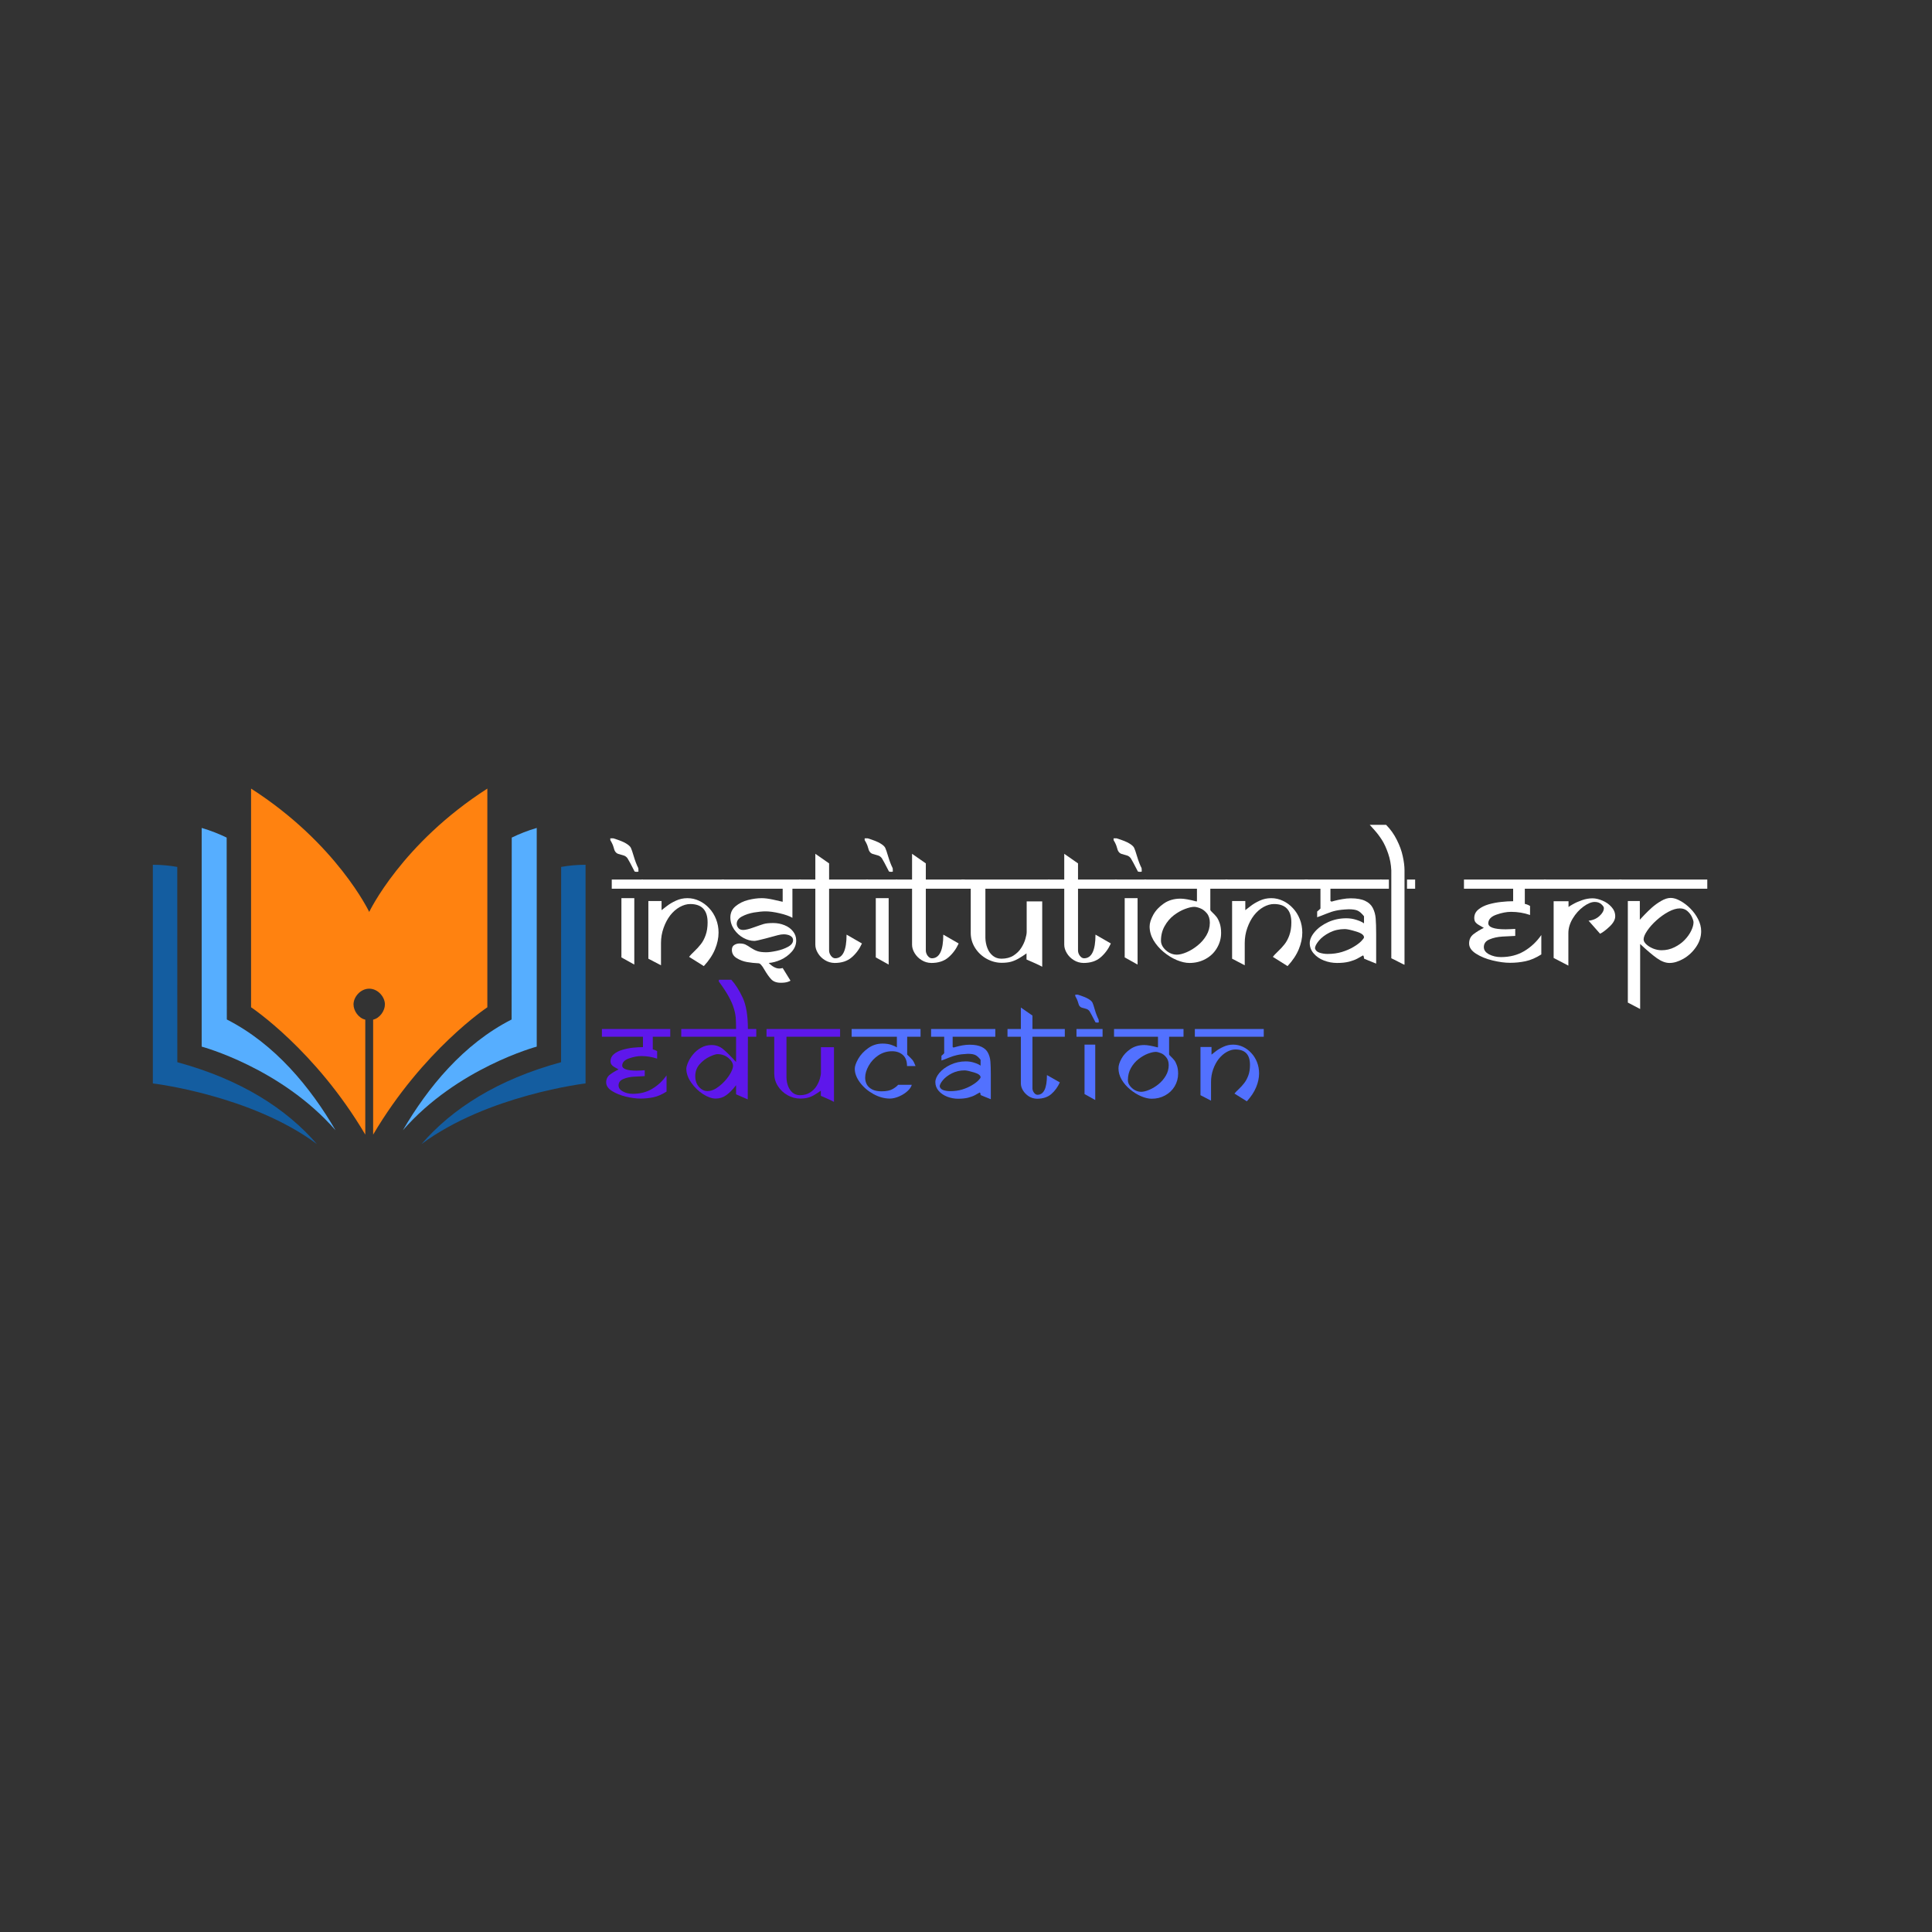<svg xmlns="http://www.w3.org/2000/svg" xmlns:xlink="http://www.w3.org/1999/xlink" width="500" zoomAndPan="magnify" viewBox="0 0 375 375" height="500" preserveAspectRatio="xMidYMid meet" version="1.0"><rect x="0" y="0" width="375" height="375" fill="#333333" stroke="none"/><defs><g/><clipPath id="id1"><path d="M 29.664 167 L 62 167 L 62 222.066 L 29.664 222.066 Z M 29.664 167 " clip-rule="nonzero"/></clipPath><clipPath id="id2"><path d="M 81 167 L 113.664 167 L 113.664 222.066 L 81 222.066 Z M 81 167 " clip-rule="nonzero"/></clipPath><clipPath id="id3"><path d="M 48 153.066 L 95 153.066 L 95 221 L 48 221 Z M 48 153.066 " clip-rule="nonzero"/></clipPath></defs><g clip-path="url(#id1)"><path fill="rgb(7.84%, 36.469%, 62.749%)" d="M 34.418 206.172 L 34.406 168.27 C 32.953 168.008 31.387 167.852 29.668 167.852 L 29.668 210.293 C 29.668 210.293 48.703 212.539 61.512 222.062 C 55.594 215.211 46.754 209.523 34.418 206.172 " fill-opacity="1" fill-rule="nonzero"/></g><path fill="rgb(33.73%, 68.239%, 100%)" d="M 44.027 197.883 L 43.996 162.578 C 42.516 161.855 40.906 161.219 39.145 160.703 L 39.145 203.148 C 39.145 203.148 54.555 207.266 65.129 219.387 C 60.273 211.066 53.402 202.652 44.027 197.883 " fill-opacity="1" fill-rule="nonzero"/><g clip-path="url(#id2)"><path fill="rgb(7.84%, 36.469%, 62.749%)" d="M 108.906 206.172 L 108.918 168.27 C 110.371 168.008 111.938 167.852 113.656 167.852 L 113.656 210.293 C 113.656 210.293 94.625 212.539 81.816 222.062 C 87.734 215.211 96.574 209.523 108.906 206.172 " fill-opacity="1" fill-rule="nonzero"/></g><path fill="rgb(33.73%, 68.239%, 100%)" d="M 99.301 197.883 L 99.328 162.578 C 100.812 161.855 102.418 161.219 104.18 160.703 L 104.18 203.148 C 104.18 203.148 88.77 207.266 78.195 219.387 C 83.051 211.066 89.926 202.652 99.301 197.883 " fill-opacity="1" fill-rule="nonzero"/><g clip-path="url(#id3)"><path fill="rgb(100%, 50.98%, 6.27%)" d="M 71.664 177.004 C 71.664 177.004 65.375 163.738 48.734 153.066 L 48.734 195.512 C 48.734 195.512 61.184 203.766 70.902 220.227 L 70.902 197.914 C 69.59 197.617 68.617 196.188 68.617 194.957 C 68.617 193.496 69.98 191.902 71.664 191.902 C 73.344 191.902 74.711 193.496 74.711 194.957 C 74.711 196.188 73.734 197.617 72.426 197.914 L 72.426 220.227 C 82.145 203.766 94.594 195.512 94.594 195.512 L 94.594 153.066 C 77.953 163.738 71.664 177.004 71.664 177.004 " fill-opacity="1" fill-rule="nonzero"/></g><g fill="rgb(36.859%, 9.019%, 92.159%)" fill-opacity="1"><g transform="translate(117.002, 213.232)"><g><path d="M 13.094 -12 L 9.703 -12 L 9.703 -9.547 C 9.922 -9.492 10.102 -9.43 10.25 -9.359 C 10.406 -9.297 10.504 -9.25 10.547 -9.219 L 10.547 -7.75 C 9.555 -8.082 8.531 -8.25 7.469 -8.25 C 6.738 -8.25 5.945 -8.098 5.094 -7.797 C 4.238 -7.504 3.797 -7.047 3.766 -6.422 C 3.766 -5.754 4.707 -5.422 6.594 -5.422 C 6.75 -5.422 7.016 -5.43 7.391 -5.453 C 7.773 -5.473 8.023 -5.488 8.141 -5.5 L 8.141 -4.359 C 7.547 -4.336 6.859 -4.301 6.078 -4.25 C 5.297 -4.207 4.598 -4.055 3.984 -3.797 C 3.367 -3.547 3.062 -3.129 3.062 -2.547 C 3.062 -2.066 3.344 -1.676 3.906 -1.375 C 4.477 -1.07 5.117 -0.922 5.828 -0.922 C 7.266 -0.922 8.523 -1.25 9.609 -1.906 C 10.703 -2.562 11.625 -3.426 12.375 -4.5 L 12.375 -1.359 C 11.5 -0.797 10.648 -0.426 9.828 -0.25 C 9.004 -0.082 8.164 0 7.312 0 C 6.477 0 5.535 -0.125 4.484 -0.375 C 3.43 -0.633 2.531 -1 1.781 -1.469 C 1.031 -1.945 0.656 -2.504 0.656 -3.141 C 0.656 -3.773 0.895 -4.273 1.375 -4.641 C 1.863 -5.016 2.426 -5.352 3.062 -5.656 C 2.727 -5.844 2.453 -6 2.234 -6.125 C 2.016 -6.25 1.836 -6.398 1.703 -6.578 C 1.566 -6.754 1.5 -6.984 1.5 -7.266 C 1.5 -7.805 1.719 -8.258 2.156 -8.625 C 2.602 -9 3.16 -9.281 3.828 -9.469 C 4.492 -9.664 5.172 -9.801 5.859 -9.875 C 6.547 -9.945 7.191 -9.984 7.797 -9.984 L 7.797 -12 L -0.172 -12 L -0.172 -13.5 L 13.094 -13.5 Z M 13.094 -12 "/></g></g></g><g fill="rgb(36.859%, 9.019%, 92.159%)" fill-opacity="1"><g transform="translate(132.48, 213.232)"><g><path d="M 14.312 -12 L 12.688 -12 L 12.656 0.156 L 10.391 -0.828 L 10.391 -2.594 C 9.734 -1.738 9.098 -1.094 8.484 -0.656 C 7.879 -0.219 7.195 0 6.438 0 C 5.707 0 4.891 -0.285 3.984 -0.859 C 3.086 -1.441 2.32 -2.188 1.688 -3.094 C 1.051 -4 0.734 -4.906 0.734 -5.812 C 0.754 -6.145 0.875 -6.562 1.094 -7.062 C 1.312 -7.57 1.633 -8.082 2.062 -8.594 C 2.488 -9.113 3.004 -9.539 3.609 -9.875 C 4.211 -10.219 4.891 -10.391 5.641 -10.391 C 6.492 -10.391 7.234 -10.129 7.859 -9.609 C 8.484 -9.098 9.328 -8.258 10.391 -7.094 L 10.391 -12 L -0.25 -12 L -0.25 -13.5 L 10.391 -13.5 C 10.391 -14.363 10.367 -15.078 10.328 -15.641 C 10.285 -16.211 10.16 -16.836 9.953 -17.516 C 9.754 -18.191 9.422 -18.957 8.953 -19.812 C 8.484 -20.664 7.859 -21.617 7.078 -22.672 C 7.047 -22.672 7.031 -22.738 7.031 -22.875 C 7.031 -22.969 7.051 -23.031 7.094 -23.062 L 9.469 -23.062 C 10.258 -22.195 10.992 -21.039 11.672 -19.594 C 12.348 -18.156 12.688 -16.125 12.688 -13.5 L 14.312 -13.5 Z M 9.797 -6.344 C 9.797 -6.863 9.5 -7.375 8.906 -7.875 C 8.312 -8.375 7.602 -8.625 6.781 -8.625 C 6.469 -8.625 5.957 -8.457 5.25 -8.125 C 4.551 -7.801 3.91 -7.316 3.328 -6.672 C 2.754 -6.023 2.469 -5.254 2.469 -4.359 C 2.469 -3.504 2.707 -2.805 3.188 -2.266 C 3.676 -1.723 4.227 -1.453 4.844 -1.453 C 5.551 -1.453 6.289 -1.754 7.062 -2.359 C 7.844 -2.961 8.492 -3.656 9.016 -4.438 C 9.535 -5.227 9.797 -5.863 9.797 -6.344 Z M 9.797 -6.344 "/></g></g></g><g fill="rgb(36.859%, 9.019%, 92.159%)" fill-opacity="1"><g transform="translate(149.14, 213.232)"><g><path d="M 13.922 -12 L 3.516 -12 L 3.516 -4.031 C 3.535 -3.445 3.645 -2.895 3.844 -2.375 C 4.051 -1.863 4.348 -1.445 4.734 -1.125 C 5.129 -0.812 5.594 -0.656 6.125 -0.656 C 6.895 -0.656 7.547 -0.828 8.078 -1.172 C 8.617 -1.516 9.039 -1.93 9.344 -2.422 C 9.656 -2.922 9.875 -3.406 10 -3.875 C 10.133 -4.344 10.203 -4.723 10.203 -5.016 L 10.203 -9.969 L 12.734 -9.969 L 12.734 0.641 C 12.555 0.535 12.18 0.352 11.609 0.094 C 11.035 -0.156 10.562 -0.363 10.188 -0.531 L 10.188 -1.531 C 9.75 -1.219 9.328 -0.941 8.922 -0.703 C 8.516 -0.461 8.098 -0.285 7.672 -0.172 C 7.242 -0.055 6.742 0 6.172 0 C 5.336 0 4.531 -0.211 3.75 -0.641 C 2.969 -1.078 2.336 -1.664 1.859 -2.406 C 1.379 -3.156 1.141 -3.969 1.141 -4.844 L 1.141 -12 L -0.359 -12 L -0.359 -13.5 L 13.922 -13.5 Z M 13.922 -12 "/></g></g></g><g fill="rgb(32.159%, 44.31%, 100%)" fill-opacity="1"><g transform="translate(165.506, 213.232)"><g><path d="M 13.172 -12 L 10.578 -12 L 10.578 -8.531 C 11.109 -8.031 11.457 -7.676 11.625 -7.469 C 11.789 -7.258 11.984 -6.875 12.203 -6.312 L 10.547 -6.312 C 10.547 -7.27 10.273 -7.988 9.734 -8.469 C 9.191 -8.945 8.5 -9.188 7.656 -9.188 C 6.676 -9.188 5.785 -8.922 4.984 -8.391 C 4.191 -7.859 3.566 -7.188 3.109 -6.375 C 2.648 -5.57 2.422 -4.797 2.422 -4.047 C 2.422 -3.586 2.523 -3.156 2.734 -2.75 C 2.953 -2.352 3.297 -2.031 3.766 -1.781 C 4.242 -1.531 4.859 -1.406 5.609 -1.406 C 6.555 -1.406 7.289 -1.562 7.812 -1.875 C 8.332 -2.195 8.664 -2.461 8.812 -2.672 L 11.469 -2.672 C 11.363 -2.266 11.082 -1.852 10.625 -1.438 C 10.176 -1.031 9.629 -0.688 8.984 -0.406 C 8.336 -0.133 7.75 0 7.219 0 C 6.164 0 5.102 -0.289 4.031 -0.875 C 2.969 -1.457 2.098 -2.203 1.422 -3.109 C 0.742 -4.016 0.406 -4.906 0.406 -5.781 C 0.406 -6.281 0.629 -6.926 1.078 -7.719 C 1.535 -8.508 2.176 -9.195 3 -9.781 C 3.82 -10.375 4.758 -10.672 5.812 -10.672 C 6.488 -10.672 7.066 -10.582 7.547 -10.406 C 8.023 -10.238 8.367 -10.082 8.578 -9.938 L 8.578 -12 L -0.203 -12 L -0.203 -13.5 L 13.172 -13.5 Z M 13.172 -12 "/></g></g></g><g fill="rgb(32.159%, 44.31%, 100%)" fill-opacity="1"><g transform="translate(181.034, 213.232)"><g><path d="M 12.156 -12 L 3.875 -12 L 3.875 -10.016 C 3.914 -10.016 3.945 -9.992 3.969 -9.953 C 3.988 -9.922 4.016 -9.906 4.047 -9.906 C 4.035 -9.906 4.207 -9.953 4.562 -10.047 C 4.914 -10.148 5.32 -10.242 5.781 -10.328 C 6.25 -10.41 6.707 -10.453 7.156 -10.453 C 8.145 -10.453 8.926 -10.312 9.5 -10.031 C 10.07 -9.758 10.484 -9.375 10.734 -8.875 C 10.992 -8.383 11.148 -7.828 11.203 -7.203 C 11.254 -6.586 11.281 -5.738 11.281 -4.656 L 11.281 0.125 C 10.645 -0.125 10.191 -0.305 9.922 -0.422 C 9.648 -0.535 9.441 -0.625 9.297 -0.688 C 9.297 -0.945 9.242 -1.113 9.141 -1.188 C 8.867 -1.031 8.562 -0.859 8.219 -0.672 C 7.875 -0.484 7.426 -0.316 6.875 -0.172 C 6.332 -0.035 5.688 0.031 4.938 0.031 C 4.219 0.031 3.516 -0.098 2.828 -0.359 C 2.141 -0.629 1.582 -1.008 1.156 -1.5 C 0.727 -2 0.516 -2.562 0.516 -3.188 C 0.516 -3.758 0.781 -4.363 1.312 -5 C 1.852 -5.633 2.578 -6.16 3.484 -6.578 C 4.391 -7.004 5.375 -7.219 6.438 -7.219 C 7.02 -7.219 7.57 -7.129 8.094 -6.953 C 8.625 -6.785 9.023 -6.598 9.297 -6.391 L 9.297 -7.531 C 8.953 -7.977 8.617 -8.281 8.297 -8.438 C 7.984 -8.602 7.492 -8.688 6.828 -8.688 C 5.953 -8.645 5.266 -8.566 4.766 -8.453 C 4.266 -8.348 3.723 -8.176 3.141 -7.938 C 2.566 -7.695 2.086 -7.516 1.703 -7.391 L 1.703 -8.312 C 1.766 -8.352 1.848 -8.422 1.953 -8.516 C 2.055 -8.609 2.125 -8.676 2.156 -8.719 C 2.195 -8.758 2.223 -8.785 2.234 -8.797 L 2.234 -12 L -0.312 -12 L -0.312 -13.5 L 12.156 -13.5 Z M 9.297 -4.125 C 9.297 -4.508 8.867 -4.828 8.016 -5.078 C 7.16 -5.336 6.551 -5.469 6.188 -5.469 C 5.289 -5.469 4.473 -5.281 3.734 -4.906 C 2.992 -4.531 2.41 -4.086 1.984 -3.578 C 1.566 -3.078 1.359 -2.664 1.359 -2.344 C 1.453 -2 1.703 -1.758 2.109 -1.625 C 2.516 -1.5 2.945 -1.438 3.406 -1.438 C 4.25 -1.438 5.031 -1.547 5.75 -1.766 C 6.469 -1.992 7.094 -2.27 7.625 -2.594 C 8.164 -2.914 8.578 -3.223 8.859 -3.516 C 9.148 -3.816 9.297 -4.02 9.297 -4.125 Z M 9.297 -4.125 "/></g></g></g><g fill="rgb(32.159%, 44.31%, 100%)" fill-opacity="1"><g transform="translate(195.68, 213.232)"><g><path d="M 11 -12 L 4.719 -12 L 4.719 -1.984 C 4.719 -1.691 4.816 -1.41 5.016 -1.141 C 5.223 -0.867 5.445 -0.734 5.688 -0.734 C 6.914 -0.734 7.531 -2.008 7.531 -4.562 L 10.031 -3.141 C 9.625 -2.234 9.07 -1.477 8.375 -0.875 C 7.676 -0.27 6.754 0.031 5.609 0.031 C 5.035 0.02 4.508 -0.129 4.031 -0.422 C 3.562 -0.723 3.18 -1.102 2.891 -1.562 C 2.609 -2.02 2.469 -2.477 2.469 -2.938 L 2.469 -12 L -0.125 -12 L -0.125 -13.5 L 2.469 -13.5 L 2.469 -17.672 L 4.719 -16.109 L 4.719 -13.5 L 11 -13.5 Z M 11 -12 "/></g></g></g><g fill="rgb(32.159%, 44.31%, 100%)" fill-opacity="1"><g transform="translate(209.069, 213.232)"><g><path d="M 4.203 -14.797 C 4.172 -14.766 4.078 -14.75 3.922 -14.75 C 3.785 -14.75 3.664 -14.766 3.562 -14.797 C 2.969 -15.961 2.586 -16.676 2.422 -16.938 C 2.242 -17.188 2.016 -17.348 1.734 -17.422 C 1.453 -17.492 1.188 -17.566 0.938 -17.641 C 0.695 -17.711 0.504 -17.875 0.359 -18.125 C 0.328 -18.176 0.266 -18.367 0.172 -18.703 C 0.078 -19.047 -0.098 -19.441 -0.359 -19.891 L -0.359 -20.172 L 0.125 -20.172 C 1.094 -19.867 1.781 -19.594 2.188 -19.344 C 2.594 -19.102 2.852 -18.867 2.969 -18.641 C 3.082 -18.422 3.238 -17.953 3.438 -17.234 C 3.645 -16.523 3.891 -15.891 4.172 -15.328 C 4.18 -15.254 4.188 -15.188 4.188 -15.125 C 4.195 -15.062 4.203 -14.953 4.203 -14.797 Z M 4.938 -12 L -0.125 -12 L -0.125 -13.5 L 4.938 -13.5 Z M 3.516 0.281 L 1.438 -0.875 L 1.438 -10.469 L 3.516 -10.469 Z M 3.516 0.281 "/></g></g></g><g fill="rgb(32.159%, 44.31%, 100%)" fill-opacity="1"><g transform="translate(216.454, 213.232)"><g><path d="M 13.266 -12 L 10.469 -12 L 10.469 -8.578 C 10.469 -8.504 10.586 -8.359 10.828 -8.141 C 11.066 -7.922 11.273 -7.695 11.453 -7.469 C 11.641 -7.25 11.812 -6.914 11.969 -6.469 C 12.133 -6.031 12.219 -5.488 12.219 -4.844 C 12.219 -3.957 11.992 -3.133 11.547 -2.375 C 11.098 -1.625 10.477 -1.035 9.688 -0.609 C 8.906 -0.18 8.039 0.031 7.094 0.031 C 6.477 0.031 5.789 -0.129 5.031 -0.453 C 4.281 -0.773 3.566 -1.219 2.891 -1.781 C 2.211 -2.344 1.664 -2.977 1.25 -3.688 C 0.844 -4.395 0.641 -5.125 0.641 -5.875 C 0.641 -6.426 0.836 -7.055 1.234 -7.766 C 1.629 -8.484 2.203 -9.098 2.953 -9.609 C 3.703 -10.129 4.602 -10.391 5.656 -10.391 C 6.238 -10.391 7.098 -10.238 8.234 -9.938 C 8.285 -9.938 8.312 -9.969 8.312 -10.031 L 8.312 -12 L -0.219 -12 L -0.219 -13.5 L 13.266 -13.5 Z M 10.391 -6.484 C 10.391 -7.117 10.227 -7.629 9.906 -8.016 C 9.594 -8.41 9.238 -8.68 8.844 -8.828 C 8.445 -8.984 8.125 -9.062 7.875 -9.062 C 7.477 -9.062 6.973 -8.945 6.359 -8.719 C 5.754 -8.488 5.148 -8.141 4.547 -7.672 C 3.953 -7.211 3.457 -6.633 3.062 -5.938 C 2.664 -5.238 2.469 -4.445 2.469 -3.562 C 2.469 -3.195 2.594 -2.844 2.844 -2.5 C 3.094 -2.156 3.414 -1.867 3.812 -1.641 C 4.219 -1.422 4.629 -1.312 5.047 -1.312 C 5.473 -1.312 6 -1.441 6.625 -1.703 C 7.258 -1.973 7.859 -2.336 8.422 -2.797 C 8.992 -3.266 9.461 -3.812 9.828 -4.438 C 10.203 -5.07 10.391 -5.754 10.391 -6.484 Z M 10.391 -6.484 "/></g></g></g><g fill="rgb(32.159%, 44.31%, 100%)" fill-opacity="1"><g transform="translate(232.044, 213.232)"><g><path d="M 13.25 -12 L -0.125 -12 L -0.125 -13.5 L 13.25 -13.5 Z M 10.578 -6.547 C 10.578 -8.535 9.633 -9.531 7.75 -9.531 C 7.195 -9.531 6.633 -9.367 6.062 -9.047 C 5.488 -8.723 4.973 -8.273 4.516 -7.703 C 4.066 -7.129 3.703 -6.445 3.422 -5.656 C 3.148 -4.875 3.016 -4.055 3.016 -3.203 L 3.016 0.406 L 0.969 -0.656 L 0.969 -10.016 L 3.109 -10.016 L 3.109 -8.531 C 3.285 -8.664 3.57 -8.891 3.969 -9.203 C 4.375 -9.516 4.863 -9.801 5.438 -10.062 C 6.02 -10.332 6.645 -10.469 7.312 -10.469 C 7.969 -10.469 8.598 -10.328 9.203 -10.047 C 9.805 -9.766 10.344 -9.367 10.812 -8.859 C 11.289 -8.359 11.664 -7.766 11.938 -7.078 C 12.207 -6.398 12.344 -5.672 12.344 -4.891 C 12.344 -4.004 12.148 -3.102 11.766 -2.188 C 11.391 -1.281 10.789 -0.375 9.969 0.531 L 7.562 -0.969 C 7.707 -1.164 7.984 -1.453 8.391 -1.828 C 8.797 -2.211 9.148 -2.602 9.453 -3 C 9.766 -3.395 10.031 -3.883 10.25 -4.469 C 10.469 -5.051 10.578 -5.742 10.578 -6.547 Z M 10.578 -6.547 "/></g></g></g><g fill="rgb(100%, 100%, 100%)" fill-opacity="1"><g transform="translate(118.898, 186.879)"><g><path d="M 5.031 -17.719 C 4.988 -17.676 4.875 -17.656 4.688 -17.656 C 4.531 -17.656 4.395 -17.676 4.281 -17.719 C 3.562 -19.125 3.102 -19.977 2.906 -20.281 C 2.688 -20.582 2.41 -20.773 2.078 -20.859 C 1.742 -20.953 1.43 -21.039 1.141 -21.125 C 0.848 -21.207 0.613 -21.406 0.438 -21.719 C 0.395 -21.77 0.316 -22 0.203 -22.406 C 0.098 -22.812 -0.113 -23.281 -0.438 -23.812 L -0.438 -24.156 L 0.156 -24.156 C 1.312 -23.801 2.129 -23.473 2.609 -23.172 C 3.098 -22.879 3.41 -22.598 3.547 -22.328 C 3.68 -22.055 3.875 -21.492 4.125 -20.641 C 4.375 -19.797 4.664 -19.035 5 -18.359 C 5.008 -18.273 5.016 -18.191 5.016 -18.109 C 5.023 -18.035 5.031 -17.906 5.031 -17.719 Z M 5.906 -14.375 L -0.156 -14.375 L -0.156 -16.156 L 5.906 -16.156 Z M 4.219 0.344 L 1.719 -1.047 L 1.719 -12.547 L 4.219 -12.547 Z M 4.219 0.344 "/></g></g></g><g fill="rgb(100%, 100%, 100%)" fill-opacity="1"><g transform="translate(124.69, 186.879)"><g><path d="M 15.859 -14.375 L -0.156 -14.375 L -0.156 -16.156 L 15.859 -16.156 Z M 12.656 -7.828 C 12.656 -10.211 11.531 -11.406 9.281 -11.406 C 8.625 -11.406 7.945 -11.211 7.25 -10.828 C 6.562 -10.441 5.945 -9.906 5.406 -9.219 C 4.875 -8.531 4.441 -7.711 4.109 -6.766 C 3.773 -5.828 3.609 -4.852 3.609 -3.844 L 3.609 0.484 L 1.156 -0.797 L 1.156 -11.984 L 3.719 -11.984 L 3.719 -10.219 C 3.926 -10.375 4.27 -10.641 4.75 -11.016 C 5.238 -11.398 5.828 -11.75 6.516 -12.062 C 7.203 -12.383 7.945 -12.547 8.75 -12.547 C 9.539 -12.547 10.297 -12.375 11.016 -12.031 C 11.742 -11.695 12.391 -11.223 12.953 -10.609 C 13.523 -10.004 13.973 -9.289 14.297 -8.469 C 14.617 -7.656 14.781 -6.785 14.781 -5.859 C 14.781 -4.805 14.551 -3.727 14.094 -2.625 C 13.645 -1.531 12.922 -0.441 11.922 0.641 L 9.062 -1.156 C 9.238 -1.395 9.566 -1.742 10.047 -2.203 C 10.535 -2.66 10.961 -3.125 11.328 -3.594 C 11.703 -4.062 12.016 -4.645 12.266 -5.344 C 12.523 -6.051 12.656 -6.879 12.656 -7.828 Z M 12.656 -7.828 "/></g></g></g><g fill="rgb(100%, 100%, 100%)" fill-opacity="1"><g transform="translate(140.308, 186.879)"><g><path d="M 15.125 -14.375 L 13.5 -14.375 L 13.5 -8.734 C 12.926 -9.066 12.102 -9.359 11.031 -9.609 C 9.957 -9.859 9.047 -9.984 8.297 -9.984 C 7.672 -9.984 6.922 -9.91 6.047 -9.766 C 5.18 -9.617 4.406 -9.363 3.719 -9 C 3.031 -8.633 2.688 -8.156 2.688 -7.562 C 2.688 -7.312 2.785 -7.051 2.984 -6.781 C 3.191 -6.508 3.508 -6.375 3.938 -6.375 C 4.395 -6.375 5.066 -6.535 5.953 -6.859 C 6.848 -7.18 7.504 -7.406 7.922 -7.531 C 8.348 -7.656 8.969 -7.719 9.781 -7.719 C 10.551 -7.719 11.281 -7.578 11.969 -7.297 C 12.656 -7.023 13.203 -6.629 13.609 -6.109 C 14.023 -5.598 14.234 -5.004 14.234 -4.328 C 14.234 -3.523 13.941 -2.797 13.359 -2.141 C 12.773 -1.484 12.07 -0.969 11.25 -0.594 C 10.426 -0.227 9.645 -0.02 8.906 0.031 C 9.625 0.75 10.305 1.109 10.953 1.109 C 11.16 1.109 11.379 1.078 11.609 1.016 L 13.125 3.469 C 13.039 3.539 12.848 3.625 12.547 3.719 C 12.242 3.82 11.805 3.875 11.234 3.875 C 10.41 3.875 9.785 3.641 9.359 3.172 C 8.93 2.703 8.488 2.07 8.031 1.281 C 7.582 0.488 7.211 0.094 6.922 0.094 C 6.18 0.062 5.445 -0.016 4.719 -0.141 C 3.988 -0.266 3.312 -0.52 2.688 -0.906 C 2.062 -1.289 1.75 -1.82 1.75 -2.5 C 1.75 -2.945 1.898 -3.266 2.203 -3.453 C 2.504 -3.648 2.848 -3.75 3.234 -3.75 C 3.711 -3.75 4.094 -3.68 4.375 -3.547 C 4.664 -3.41 5.02 -3.195 5.438 -2.906 C 5.863 -2.625 6.285 -2.41 6.703 -2.266 C 7.129 -2.117 7.703 -2.047 8.422 -2.047 C 8.922 -2.047 9.586 -2.133 10.422 -2.312 C 11.266 -2.488 12.008 -2.754 12.656 -3.109 C 13.301 -3.461 13.625 -3.891 13.625 -4.391 C 13.625 -4.672 13.523 -4.895 13.328 -5.062 C 13.129 -5.238 12.898 -5.359 12.641 -5.422 C 12.379 -5.492 12.113 -5.531 11.844 -5.531 C 11.469 -5.531 11.07 -5.473 10.656 -5.359 C 10.25 -5.254 9.457 -5.039 8.281 -4.719 C 7.102 -4.406 6.379 -4.25 6.109 -4.25 C 5.422 -4.25 4.719 -4.441 4 -4.828 C 3.281 -5.223 2.676 -5.77 2.188 -6.469 C 1.707 -7.176 1.461 -7.945 1.453 -8.781 C 1.453 -9.688 1.789 -10.422 2.469 -10.984 C 3.145 -11.547 3.953 -11.945 4.891 -12.188 C 5.836 -12.426 6.727 -12.547 7.562 -12.547 C 8.125 -12.547 8.828 -12.457 9.672 -12.281 C 10.523 -12.102 11.172 -11.957 11.609 -11.844 L 11.609 -14.375 L -0.234 -14.375 L -0.234 -16.156 L 15.125 -16.156 Z M 15.125 -14.375 "/></g></g></g><g fill="rgb(100%, 100%, 100%)" fill-opacity="1"><g transform="translate(155.287, 186.879)"><g><path d="M 13.188 -14.375 L 5.641 -14.375 L 5.641 -2.391 C 5.641 -2.035 5.758 -1.691 6 -1.359 C 6.25 -1.035 6.52 -0.875 6.812 -0.875 C 8.289 -0.875 9.031 -2.406 9.031 -5.469 L 12.016 -3.75 C 11.523 -2.664 10.859 -1.766 10.016 -1.047 C 9.18 -0.328 8.082 0.031 6.719 0.031 C 6.031 0.02 5.398 -0.16 4.828 -0.516 C 4.254 -0.867 3.801 -1.32 3.469 -1.875 C 3.133 -2.426 2.969 -2.973 2.969 -3.516 L 2.969 -14.375 L -0.156 -14.375 L -0.156 -16.156 L 2.969 -16.156 L 2.969 -21.156 L 5.641 -19.297 L 5.641 -16.156 L 13.188 -16.156 Z M 13.188 -14.375 "/></g></g></g><g fill="rgb(100%, 100%, 100%)" fill-opacity="1"><g transform="translate(168.27, 186.879)"><g><path d="M 5.031 -17.719 C 4.988 -17.676 4.875 -17.656 4.688 -17.656 C 4.531 -17.656 4.395 -17.676 4.281 -17.719 C 3.562 -19.125 3.102 -19.977 2.906 -20.281 C 2.688 -20.582 2.41 -20.773 2.078 -20.859 C 1.742 -20.953 1.43 -21.039 1.141 -21.125 C 0.848 -21.207 0.613 -21.406 0.438 -21.719 C 0.395 -21.77 0.316 -22 0.203 -22.406 C 0.098 -22.812 -0.113 -23.281 -0.438 -23.812 L -0.438 -24.156 L 0.156 -24.156 C 1.312 -23.801 2.129 -23.473 2.609 -23.172 C 3.098 -22.879 3.41 -22.598 3.547 -22.328 C 3.68 -22.055 3.875 -21.492 4.125 -20.641 C 4.375 -19.797 4.664 -19.035 5 -18.359 C 5.008 -18.273 5.016 -18.191 5.016 -18.109 C 5.023 -18.035 5.031 -17.906 5.031 -17.719 Z M 5.906 -14.375 L -0.156 -14.375 L -0.156 -16.156 L 5.906 -16.156 Z M 4.219 0.344 L 1.719 -1.047 L 1.719 -12.547 L 4.219 -12.547 Z M 4.219 0.344 "/></g></g></g><g fill="rgb(100%, 100%, 100%)" fill-opacity="1"><g transform="translate(174.061, 186.879)"><g><path d="M 13.188 -14.375 L 5.641 -14.375 L 5.641 -2.391 C 5.641 -2.035 5.758 -1.691 6 -1.359 C 6.25 -1.035 6.52 -0.875 6.812 -0.875 C 8.289 -0.875 9.031 -2.406 9.031 -5.469 L 12.016 -3.75 C 11.523 -2.664 10.859 -1.766 10.016 -1.047 C 9.18 -0.328 8.082 0.031 6.719 0.031 C 6.031 0.02 5.398 -0.16 4.828 -0.516 C 4.254 -0.867 3.801 -1.32 3.469 -1.875 C 3.133 -2.426 2.969 -2.973 2.969 -3.516 L 2.969 -14.375 L -0.156 -14.375 L -0.156 -16.156 L 2.969 -16.156 L 2.969 -21.156 L 5.641 -19.297 L 5.641 -16.156 L 13.188 -16.156 Z M 13.188 -14.375 "/></g></g></g><g fill="rgb(100%, 100%, 100%)" fill-opacity="1"><g transform="translate(187.044, 186.879)"><g><path d="M 16.688 -14.375 L 4.219 -14.375 L 4.219 -4.828 C 4.238 -4.129 4.367 -3.469 4.609 -2.844 C 4.848 -2.227 5.203 -1.734 5.672 -1.359 C 6.141 -0.984 6.691 -0.797 7.328 -0.797 C 8.254 -0.797 9.035 -1 9.672 -1.406 C 10.316 -1.82 10.82 -2.32 11.188 -2.906 C 11.562 -3.5 11.828 -4.078 11.984 -4.641 C 12.148 -5.203 12.234 -5.656 12.234 -6 L 12.234 -11.922 L 15.25 -11.922 L 15.25 0.766 C 15.039 0.641 14.594 0.422 13.906 0.109 C 13.219 -0.191 12.648 -0.441 12.203 -0.641 L 12.203 -1.828 C 11.68 -1.453 11.176 -1.125 10.688 -0.844 C 10.207 -0.562 9.707 -0.348 9.188 -0.203 C 8.676 -0.066 8.078 0 7.391 0 C 6.391 0 5.422 -0.254 4.484 -0.766 C 3.547 -1.285 2.789 -1.992 2.219 -2.891 C 1.656 -3.785 1.375 -4.754 1.375 -5.797 L 1.375 -14.375 L -0.438 -14.375 L -0.438 -16.156 L 16.688 -16.156 Z M 16.688 -14.375 "/></g></g></g><g fill="rgb(100%, 100%, 100%)" fill-opacity="1"><g transform="translate(203.601, 186.879)"><g><path d="M 13.188 -14.375 L 5.641 -14.375 L 5.641 -2.391 C 5.641 -2.035 5.758 -1.691 6 -1.359 C 6.25 -1.035 6.52 -0.875 6.812 -0.875 C 8.289 -0.875 9.031 -2.406 9.031 -5.469 L 12.016 -3.75 C 11.523 -2.664 10.859 -1.766 10.016 -1.047 C 9.18 -0.328 8.082 0.031 6.719 0.031 C 6.031 0.02 5.398 -0.16 4.828 -0.516 C 4.254 -0.867 3.801 -1.32 3.469 -1.875 C 3.133 -2.426 2.969 -2.973 2.969 -3.516 L 2.969 -14.375 L -0.156 -14.375 L -0.156 -16.156 L 2.969 -16.156 L 2.969 -21.156 L 5.641 -19.297 L 5.641 -16.156 L 13.188 -16.156 Z M 13.188 -14.375 "/></g></g></g><g fill="rgb(100%, 100%, 100%)" fill-opacity="1"><g transform="translate(216.584, 186.879)"><g><path d="M 5.031 -17.719 C 4.988 -17.676 4.875 -17.656 4.688 -17.656 C 4.531 -17.656 4.395 -17.676 4.281 -17.719 C 3.562 -19.125 3.102 -19.977 2.906 -20.281 C 2.688 -20.582 2.41 -20.773 2.078 -20.859 C 1.742 -20.953 1.43 -21.039 1.141 -21.125 C 0.848 -21.207 0.613 -21.406 0.438 -21.719 C 0.395 -21.77 0.316 -22 0.203 -22.406 C 0.098 -22.812 -0.113 -23.281 -0.438 -23.812 L -0.438 -24.156 L 0.156 -24.156 C 1.312 -23.801 2.129 -23.473 2.609 -23.172 C 3.098 -22.879 3.41 -22.598 3.547 -22.328 C 3.68 -22.055 3.875 -21.492 4.125 -20.641 C 4.375 -19.797 4.664 -19.035 5 -18.359 C 5.008 -18.273 5.016 -18.191 5.016 -18.109 C 5.023 -18.035 5.031 -17.906 5.031 -17.719 Z M 5.906 -14.375 L -0.156 -14.375 L -0.156 -16.156 L 5.906 -16.156 Z M 4.219 0.344 L 1.719 -1.047 L 1.719 -12.547 L 4.219 -12.547 Z M 4.219 0.344 "/></g></g></g><g fill="rgb(100%, 100%, 100%)" fill-opacity="1"><g transform="translate(222.375, 186.879)"><g><path d="M 15.891 -14.375 L 12.547 -14.375 L 12.547 -10.281 C 12.547 -10.188 12.688 -10.008 12.969 -9.75 C 13.25 -9.488 13.5 -9.223 13.719 -8.953 C 13.945 -8.68 14.156 -8.281 14.344 -7.75 C 14.539 -7.219 14.641 -6.566 14.641 -5.797 C 14.641 -4.742 14.367 -3.766 13.828 -2.859 C 13.297 -1.953 12.555 -1.242 11.609 -0.734 C 10.672 -0.223 9.633 0.031 8.5 0.031 C 7.758 0.031 6.938 -0.156 6.031 -0.531 C 5.125 -0.914 4.266 -1.445 3.453 -2.125 C 2.648 -2.801 2 -3.562 1.5 -4.406 C 1.008 -5.258 0.766 -6.141 0.766 -7.047 C 0.766 -7.703 1 -8.457 1.469 -9.312 C 1.945 -10.164 2.633 -10.898 3.531 -11.516 C 4.438 -12.141 5.52 -12.453 6.781 -12.453 C 7.469 -12.453 8.492 -12.27 9.859 -11.906 C 9.922 -11.906 9.953 -11.941 9.953 -12.016 L 9.953 -14.375 L -0.266 -14.375 L -0.266 -16.156 L 15.891 -16.156 Z M 12.453 -7.781 C 12.453 -8.531 12.258 -9.141 11.875 -9.609 C 11.488 -10.078 11.062 -10.398 10.594 -10.578 C 10.125 -10.766 9.734 -10.859 9.422 -10.859 C 8.953 -10.859 8.348 -10.719 7.609 -10.438 C 6.879 -10.164 6.156 -9.754 5.438 -9.203 C 4.727 -8.648 4.141 -7.953 3.672 -7.109 C 3.203 -6.273 2.969 -5.332 2.969 -4.281 C 2.969 -3.844 3.113 -3.414 3.406 -3 C 3.707 -2.582 4.094 -2.238 4.562 -1.969 C 5.039 -1.707 5.535 -1.578 6.047 -1.578 C 6.555 -1.578 7.188 -1.734 7.938 -2.047 C 8.688 -2.367 9.398 -2.805 10.078 -3.359 C 10.766 -3.91 11.332 -4.562 11.781 -5.312 C 12.227 -6.07 12.453 -6.895 12.453 -7.781 Z M 12.453 -7.781 "/></g></g></g><g fill="rgb(100%, 100%, 100%)" fill-opacity="1"><g transform="translate(237.994, 186.879)"><g><path d="M 15.859 -14.375 L -0.156 -14.375 L -0.156 -16.156 L 15.859 -16.156 Z M 12.656 -7.828 C 12.656 -10.211 11.531 -11.406 9.281 -11.406 C 8.625 -11.406 7.945 -11.211 7.25 -10.828 C 6.562 -10.441 5.945 -9.906 5.406 -9.219 C 4.875 -8.531 4.441 -7.711 4.109 -6.766 C 3.773 -5.828 3.609 -4.852 3.609 -3.844 L 3.609 0.484 L 1.156 -0.797 L 1.156 -11.984 L 3.719 -11.984 L 3.719 -10.219 C 3.926 -10.375 4.27 -10.641 4.75 -11.016 C 5.238 -11.398 5.828 -11.75 6.516 -12.062 C 7.203 -12.383 7.945 -12.547 8.75 -12.547 C 9.539 -12.547 10.297 -12.375 11.016 -12.031 C 11.742 -11.695 12.391 -11.223 12.953 -10.609 C 13.523 -10.004 13.973 -9.289 14.297 -8.469 C 14.617 -7.656 14.781 -6.785 14.781 -5.859 C 14.781 -4.805 14.551 -3.727 14.094 -2.625 C 13.645 -1.531 12.922 -0.441 11.922 0.641 L 9.062 -1.156 C 9.238 -1.395 9.566 -1.742 10.047 -2.203 C 10.535 -2.66 10.961 -3.125 11.328 -3.594 C 11.703 -4.062 12.016 -4.645 12.266 -5.344 C 12.523 -6.051 12.656 -6.879 12.656 -7.828 Z M 12.656 -7.828 "/></g></g></g><g fill="rgb(100%, 100%, 100%)" fill-opacity="1"><g transform="translate(253.612, 186.879)"><g><path d="M 14.547 -14.375 L 4.625 -14.375 L 4.625 -11.984 C 4.676 -11.984 4.719 -11.961 4.75 -11.922 C 4.781 -11.891 4.816 -11.875 4.859 -11.875 C 4.836 -11.875 5.039 -11.93 5.469 -12.047 C 5.895 -12.16 6.383 -12.266 6.938 -12.359 C 7.5 -12.461 8.039 -12.516 8.562 -12.516 C 9.75 -12.516 10.688 -12.348 11.375 -12.016 C 12.062 -11.691 12.555 -11.227 12.859 -10.625 C 13.16 -10.031 13.344 -9.363 13.406 -8.625 C 13.469 -7.883 13.5 -6.867 13.5 -5.578 L 13.5 0.156 C 12.738 -0.145 12.195 -0.363 11.875 -0.5 C 11.551 -0.645 11.305 -0.75 11.141 -0.812 C 11.141 -1.133 11.078 -1.344 10.953 -1.438 C 10.617 -1.238 10.25 -1.031 9.844 -0.812 C 9.438 -0.594 8.906 -0.395 8.25 -0.219 C 7.594 -0.051 6.812 0.031 5.906 0.031 C 5.039 0.031 4.195 -0.125 3.375 -0.438 C 2.551 -0.758 1.883 -1.219 1.375 -1.812 C 0.863 -2.406 0.609 -3.07 0.609 -3.812 C 0.609 -4.508 0.93 -5.238 1.578 -6 C 2.223 -6.758 3.086 -7.391 4.172 -7.891 C 5.254 -8.391 6.438 -8.641 7.719 -8.641 C 8.406 -8.641 9.062 -8.535 9.688 -8.328 C 10.32 -8.129 10.805 -7.906 11.141 -7.656 L 11.141 -9.031 C 10.723 -9.562 10.32 -9.922 9.938 -10.109 C 9.562 -10.297 8.973 -10.391 8.172 -10.391 C 7.129 -10.348 6.305 -10.258 5.703 -10.125 C 5.109 -10 4.461 -9.789 3.766 -9.5 C 3.078 -9.219 2.504 -9 2.047 -8.844 L 2.047 -9.953 C 2.109 -10.004 2.203 -10.082 2.328 -10.188 C 2.461 -10.301 2.551 -10.383 2.594 -10.438 C 2.645 -10.488 2.676 -10.52 2.688 -10.531 L 2.688 -14.375 L -0.375 -14.375 L -0.375 -16.156 L 14.547 -16.156 Z M 11.141 -4.938 C 11.141 -5.395 10.625 -5.773 9.594 -6.078 C 8.57 -6.391 7.848 -6.547 7.422 -6.547 C 6.336 -6.547 5.352 -6.32 4.469 -5.875 C 3.582 -5.426 2.883 -4.895 2.375 -4.281 C 1.875 -3.676 1.625 -3.18 1.625 -2.797 C 1.738 -2.391 2.039 -2.109 2.531 -1.953 C 3.02 -1.797 3.535 -1.719 4.078 -1.719 C 5.086 -1.719 6.02 -1.848 6.875 -2.109 C 7.738 -2.379 8.488 -2.707 9.125 -3.094 C 9.77 -3.477 10.266 -3.848 10.609 -4.203 C 10.961 -4.566 11.141 -4.812 11.141 -4.938 Z M 11.141 -4.938 "/></g></g></g><g fill="rgb(100%, 100%, 100%)" fill-opacity="1"><g transform="translate(268.099, 186.879)"><g><path d="M 6.578 -14.375 L 5 -14.375 L 5 -16.156 L 6.578 -16.156 Z M 1.484 -14.375 L -0.203 -14.375 L -0.203 -16.156 L 1.484 -16.156 Z M 4.516 -17.953 L 4.516 0.375 C 4.473 0.375 4.336 0.316 4.109 0.203 C 3.891 0.086 3.633 -0.039 3.344 -0.188 C 3.062 -0.344 2.766 -0.492 2.453 -0.641 C 2.148 -0.797 1.984 -0.875 1.953 -0.875 L 1.953 -17.938 C 1.898 -19.113 1.691 -20.219 1.328 -21.25 C 0.973 -22.281 0.578 -23.141 0.141 -23.828 C -0.297 -24.516 -0.77 -25.145 -1.281 -25.719 C -1.801 -26.289 -2.117 -26.645 -2.234 -26.781 L 0.938 -26.781 C 1.781 -25.938 2.473 -24.969 3.016 -23.875 C 3.566 -22.789 3.953 -21.734 4.172 -20.703 C 4.398 -19.68 4.516 -18.766 4.516 -17.953 Z M 4.516 -17.953 "/></g></g></g><g fill="rgb(100%, 100%, 100%)" fill-opacity="1"><g transform="translate(274.441, 186.879)"><g/></g></g><g fill="rgb(100%, 100%, 100%)" fill-opacity="1"><g transform="translate(284.357, 186.879)"><g><path d="M 15.688 -14.375 L 11.609 -14.375 L 11.609 -11.438 C 11.879 -11.375 12.102 -11.301 12.281 -11.219 C 12.457 -11.133 12.57 -11.07 12.625 -11.031 L 12.625 -9.281 C 11.445 -9.688 10.219 -9.891 8.938 -9.891 C 8.062 -9.891 7.113 -9.707 6.094 -9.344 C 5.07 -8.988 4.547 -8.438 4.516 -7.688 C 4.516 -6.895 5.641 -6.5 7.891 -6.5 C 8.078 -6.5 8.398 -6.508 8.859 -6.531 C 9.316 -6.551 9.613 -6.566 9.75 -6.578 L 9.75 -5.219 C 9.039 -5.195 8.219 -5.156 7.281 -5.094 C 6.344 -5.039 5.504 -4.859 4.766 -4.547 C 4.023 -4.242 3.656 -3.742 3.656 -3.047 C 3.656 -2.473 3.992 -2.004 4.672 -1.641 C 5.359 -1.285 6.129 -1.109 6.984 -1.109 C 8.703 -1.109 10.211 -1.5 11.516 -2.281 C 12.828 -3.07 13.926 -4.109 14.812 -5.391 L 14.812 -1.625 C 13.758 -0.957 12.742 -0.52 11.766 -0.312 C 10.785 -0.102 9.781 0 8.75 0 C 7.75 0 6.617 -0.148 5.359 -0.453 C 4.109 -0.754 3.035 -1.191 2.141 -1.766 C 1.242 -2.336 0.797 -3 0.797 -3.75 C 0.797 -4.52 1.082 -5.125 1.656 -5.562 C 2.238 -6.008 2.906 -6.414 3.656 -6.781 C 3.258 -7.008 2.93 -7.195 2.672 -7.344 C 2.41 -7.488 2.195 -7.664 2.031 -7.875 C 1.875 -8.082 1.797 -8.359 1.797 -8.703 C 1.797 -9.359 2.062 -9.906 2.594 -10.344 C 3.125 -10.781 3.785 -11.113 4.578 -11.344 C 5.379 -11.57 6.191 -11.727 7.016 -11.812 C 7.836 -11.906 8.613 -11.953 9.344 -11.953 L 9.344 -14.375 L -0.203 -14.375 L -0.203 -16.156 L 15.688 -16.156 Z M 15.688 -14.375 "/></g></g></g><g fill="rgb(100%, 100%, 100%)" fill-opacity="1"><g transform="translate(299.842, 186.879)"><g><path d="M 14.906 -14.375 L -0.156 -14.375 L -0.156 -16.156 L 14.906 -16.156 Z M 13.672 -9.031 C 13.672 -8.383 13.305 -7.719 12.578 -7.031 C 11.848 -6.344 11.234 -5.879 10.734 -5.641 L 8.5 -8.172 C 9.332 -8.254 10.035 -8.555 10.609 -9.078 C 11.18 -9.598 11.469 -10.113 11.469 -10.625 C 11.469 -10.832 11.301 -11.082 10.969 -11.375 C 10.645 -11.664 10.219 -11.812 9.688 -11.812 C 9.051 -11.812 8.32 -11.508 7.5 -10.906 C 6.688 -10.312 5.992 -9.539 5.422 -8.594 C 4.859 -7.656 4.578 -6.711 4.578 -5.766 L 4.578 0.547 L 1.719 -0.938 L 1.719 -11.953 L 4.609 -11.953 L 4.609 -10.828 C 4.68 -10.91 4.969 -11.094 5.469 -11.375 C 5.977 -11.664 6.566 -11.926 7.234 -12.156 C 7.91 -12.395 8.594 -12.516 9.281 -12.516 C 9.852 -12.516 10.484 -12.367 11.172 -12.078 C 11.867 -11.797 12.457 -11.383 12.938 -10.844 C 13.426 -10.312 13.672 -9.707 13.672 -9.031 Z M 13.672 -9.031 "/></g></g></g><g fill="rgb(100%, 100%, 100%)" fill-opacity="1"><g transform="translate(314.477, 186.879)"><g><path d="M 16.906 -14.375 L -0.172 -14.375 L -0.172 -16.156 L 16.906 -16.156 Z M 15.719 -6.141 C 15.719 -5.055 15.391 -4.035 14.734 -3.078 C 14.078 -2.117 13.266 -1.359 12.297 -0.797 C 11.328 -0.242 10.422 0.031 9.578 0.031 C 8.805 0.031 7.984 -0.281 7.109 -0.906 C 6.234 -1.531 5.156 -2.445 3.875 -3.656 L 3.875 8.969 L 1.484 7.719 L 1.484 -11.984 L 3.812 -11.984 L 3.812 -8.359 C 3.988 -8.547 4.285 -8.863 4.703 -9.312 C 5.129 -9.758 5.613 -10.227 6.156 -10.719 C 6.707 -11.207 7.312 -11.641 7.969 -12.016 C 8.625 -12.398 9.238 -12.594 9.812 -12.594 C 10.363 -12.594 10.977 -12.406 11.656 -12.031 C 12.332 -11.664 12.977 -11.176 13.594 -10.562 C 14.219 -9.945 14.727 -9.25 15.125 -8.469 C 15.52 -7.688 15.719 -6.91 15.719 -6.141 Z M 14.234 -7.859 C 14.234 -8.098 14.133 -8.43 13.938 -8.859 C 13.75 -9.285 13.457 -9.676 13.062 -10.031 C 12.664 -10.383 12.176 -10.562 11.594 -10.562 C 10.938 -10.562 10.195 -10.344 9.375 -9.906 C 8.562 -9.469 7.785 -8.914 7.047 -8.25 C 6.316 -7.594 5.719 -6.922 5.25 -6.234 C 4.781 -5.547 4.547 -4.984 4.547 -4.547 C 4.547 -4.234 4.719 -3.914 5.062 -3.594 C 5.406 -3.27 5.848 -2.992 6.391 -2.766 C 6.941 -2.547 7.488 -2.438 8.031 -2.438 C 8.926 -2.438 9.758 -2.629 10.531 -3.016 C 11.312 -3.398 11.973 -3.875 12.516 -4.438 C 13.055 -5 13.477 -5.594 13.781 -6.219 C 14.082 -6.844 14.234 -7.391 14.234 -7.859 Z M 14.234 -7.859 "/></g></g></g></svg>